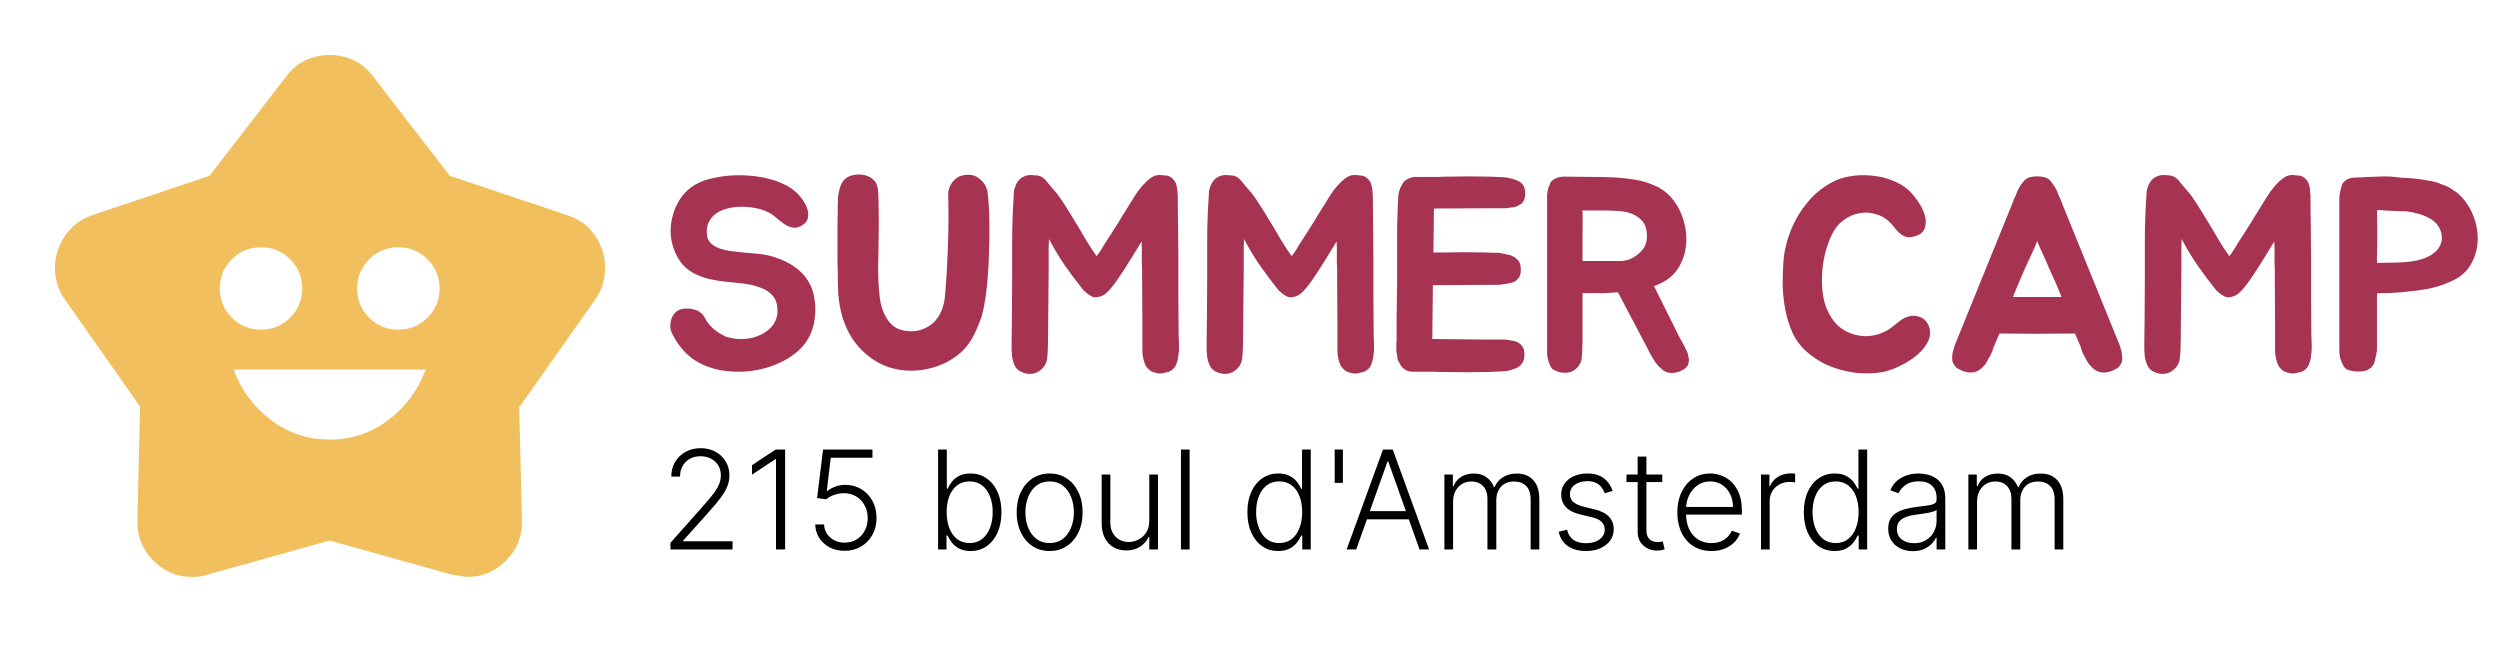 <svg width="182" height="48" viewBox="0 0 182 48" fill="none" xmlns="http://www.w3.org/2000/svg">
<path d="M24 32C25.6 32 27.025 31.525 28.275 30.575C29.525 29.625 30.433 28.4 31 26.9H17C17.567 28.4 18.475 29.625 19.725 30.575C20.975 31.525 22.4 32 24 32ZM19 24C19.833 24 20.542 23.708 21.125 23.125C21.708 22.542 22 21.833 22 21C22 20.167 21.708 19.458 21.125 18.875C20.542 18.292 19.833 18 19 18C18.167 18 17.458 18.292 16.875 18.875C16.292 19.458 16 20.167 16 21C16 21.833 16.292 22.542 16.875 23.125C17.458 23.708 18.167 24 19 24ZM29 24C29.833 24 30.542 23.708 31.125 23.125C31.708 22.542 32 21.833 32 21C32 20.167 31.708 19.458 31.125 18.875C30.542 18.292 29.833 18 29 18C28.167 18 27.458 18.292 26.875 18.875C26.292 19.458 26 20.167 26 21C26 21.833 26.292 22.542 26.875 23.125C27.458 23.708 28.167 24 29 24ZM15.25 12.8L20.85 5.55C21.25 5.017 21.725 4.625 22.275 4.375C22.825 4.125 23.4 4 24 4C24.6 4 25.175 4.125 25.725 4.375C26.275 4.625 26.75 5.017 27.15 5.55L32.75 12.8L41.25 15.65C42.117 15.917 42.8 16.408 43.3 17.125C43.8 17.842 44.05 18.633 44.05 19.5C44.05 19.9 43.992 20.3 43.875 20.7C43.758 21.1 43.567 21.483 43.3 21.85L37.8 29.65L38 37.85C38.033 39.017 37.65 40 36.85 40.8C36.05 41.6 35.117 42 34.05 42C33.983 42 33.617 41.95 32.95 41.85L24 39.35L15.05 41.85C14.883 41.917 14.7 41.958 14.5 41.975C14.3 41.992 14.117 42 13.95 42C12.883 42 11.95 41.6 11.15 40.8C10.35 40 9.967 39.017 10 37.85L10.2 29.6L4.75 21.85C4.483 21.483 4.292 21.1 4.175 20.7C4.058 20.3 4 19.9 4 19.5C4 18.667 4.242 17.892 4.725 17.175C5.208 16.458 5.883 15.95 6.75 15.65L15.25 12.8Z" fill="#F2BF5E"/>
<path d="M59.16 21.18C59.227 21.367 59.273 21.58 59.3 21.82C59.34 22.047 59.36 22.28 59.36 22.52C59.36 22.76 59.34 23 59.3 23.24C59.273 23.467 59.233 23.667 59.18 23.84C58.967 24.587 58.54 25.213 57.9 25.72C57.26 26.213 56.527 26.573 55.7 26.8C54.887 27.027 54.04 27.107 53.16 27.04C52.293 26.973 51.52 26.753 50.84 26.38C50.413 26.14 50.047 25.847 49.74 25.5C49.433 25.153 49.173 24.767 48.96 24.34C48.88 24.193 48.827 24.027 48.8 23.84C48.787 23.64 48.807 23.453 48.86 23.28C48.913 23.093 49 22.933 49.12 22.8C49.24 22.653 49.407 22.553 49.62 22.5C49.753 22.473 49.9 22.46 50.06 22.46C50.233 22.46 50.4 22.487 50.56 22.54C50.72 22.58 50.867 22.653 51 22.76C51.133 22.853 51.24 22.987 51.32 23.16C51.467 23.44 51.673 23.7 51.94 23.94C52.22 24.167 52.513 24.353 52.82 24.5C53.26 24.647 53.7 24.707 54.14 24.68C54.593 24.653 55 24.553 55.36 24.38C55.733 24.207 56.033 23.973 56.26 23.68C56.487 23.373 56.6 23.027 56.6 22.64C56.6 22.32 56.553 22.06 56.46 21.86C56.367 21.647 56.233 21.473 56.06 21.34C55.9 21.193 55.7 21.073 55.46 20.98C55.233 20.887 54.98 20.807 54.7 20.74C54.38 20.673 54.053 20.627 53.72 20.6C53.4 20.573 53.073 20.54 52.74 20.5C52.407 20.46 52.08 20.407 51.76 20.34C51.44 20.273 51.127 20.173 50.82 20.04C50.207 19.787 49.74 19.4 49.42 18.88C49.1 18.36 48.907 17.8 48.84 17.2C48.787 16.6 48.86 16.007 49.06 15.42C49.26 14.82 49.58 14.307 50.02 13.88C50.447 13.493 50.953 13.22 51.54 13.06C52.14 12.887 52.8 12.787 53.52 12.76C53.92 12.747 54.32 12.76 54.72 12.8C55.133 12.84 55.527 12.907 55.9 13C56.287 13.093 56.64 13.213 56.96 13.36C57.293 13.507 57.58 13.68 57.82 13.88C57.993 14.013 58.167 14.193 58.34 14.42C58.513 14.633 58.647 14.867 58.74 15.12C58.833 15.36 58.86 15.593 58.82 15.82C58.793 16.047 58.653 16.24 58.4 16.4C58.187 16.533 57.98 16.593 57.78 16.58C57.593 16.553 57.413 16.493 57.24 16.4C57.067 16.293 56.9 16.173 56.74 16.04C56.58 15.907 56.433 15.787 56.3 15.68C55.94 15.413 55.493 15.233 54.96 15.14C54.427 15.047 53.927 15.027 53.46 15.08C53.167 15.12 52.893 15.187 52.64 15.28C52.387 15.373 52.167 15.5 51.98 15.66C51.807 15.82 51.667 16.02 51.56 16.26C51.467 16.487 51.433 16.747 51.46 17.04C51.473 17.253 51.533 17.433 51.64 17.58C51.76 17.727 51.9 17.847 52.06 17.94C52.233 18.033 52.42 18.107 52.62 18.16C52.82 18.213 53.02 18.253 53.22 18.28C53.82 18.36 54.42 18.42 55.02 18.46C55.62 18.5 56.207 18.633 56.78 18.86C57.367 19.087 57.867 19.393 58.28 19.78C58.693 20.167 58.987 20.633 59.16 21.18ZM71.888 13.94C71.968 14.58 72.015 15.327 72.028 16.18C72.041 17.02 72.028 17.873 71.988 18.74C71.961 19.593 71.901 20.407 71.808 21.18C71.715 21.94 71.601 22.553 71.468 23.02C71.375 23.3 71.261 23.593 71.128 23.9C71.008 24.193 70.875 24.46 70.728 24.7C70.515 25.06 70.255 25.38 69.948 25.66C69.641 25.927 69.301 26.16 68.928 26.36C68.568 26.547 68.181 26.693 67.768 26.8C67.368 26.907 66.968 26.967 66.568 26.98C65.861 27.007 65.188 26.907 64.548 26.68C63.921 26.44 63.341 26.067 62.808 25.56C62.408 25.173 62.088 24.76 61.848 24.32C61.608 23.88 61.421 23.42 61.288 22.94C61.155 22.447 61.068 21.94 61.028 21.42C61.001 20.9 60.988 20.367 60.988 19.82C60.988 19.567 60.981 19.253 60.968 18.88C60.968 18.493 60.968 18.1 60.968 17.7C60.968 17.287 60.968 16.887 60.968 16.5C60.968 16.113 60.975 15.787 60.988 15.52C60.988 15.347 60.988 15.16 60.988 14.96C60.988 14.747 60.995 14.54 61.008 14.34C61.035 14.127 61.075 13.927 61.128 13.74C61.181 13.54 61.261 13.36 61.368 13.2C61.488 13.027 61.655 12.9 61.868 12.82C62.081 12.74 62.301 12.7 62.528 12.7C62.768 12.7 62.995 12.747 63.208 12.84C63.421 12.933 63.595 13.067 63.728 13.24C63.795 13.347 63.841 13.453 63.868 13.56C63.895 13.667 63.915 13.787 63.928 13.92C63.955 14.36 63.968 14.86 63.968 15.42C63.981 15.98 63.981 16.527 63.968 17.06C63.968 17.58 63.961 18.06 63.948 18.5C63.935 18.94 63.928 19.267 63.928 19.48C63.928 20.28 63.968 21.007 64.048 21.66C64.128 22.3 64.315 22.833 64.608 23.26C64.875 23.647 65.188 23.893 65.548 24C65.908 24.107 66.268 24.14 66.628 24.1C66.961 24.06 67.295 23.94 67.628 23.74C67.975 23.527 68.248 23.22 68.448 22.82C68.528 22.673 68.595 22.507 68.648 22.32C68.701 22.133 68.741 21.96 68.768 21.8C68.821 21.293 68.868 20.707 68.908 20.04C68.948 19.36 68.981 18.667 69.008 17.96C69.035 17.253 69.048 16.56 69.048 15.88C69.048 15.2 69.041 14.587 69.028 14.04C69.055 13.8 69.128 13.58 69.248 13.38C69.355 13.207 69.508 13.053 69.708 12.92C69.908 12.787 70.181 12.72 70.528 12.72C70.808 12.733 71.035 12.807 71.208 12.94C71.381 13.06 71.521 13.193 71.628 13.34C71.748 13.513 71.835 13.713 71.888 13.94ZM85.824 25.56C85.81 25.72 85.79 25.887 85.764 26.06C85.737 26.233 85.69 26.393 85.624 26.54C85.557 26.7 85.47 26.82 85.364 26.9C85.217 27.033 85.044 27.107 84.844 27.12C84.657 27.187 84.477 27.207 84.304 27.18C84.13 27.153 83.97 27.107 83.824 27.04C83.637 26.92 83.497 26.78 83.404 26.62C83.324 26.447 83.264 26.267 83.224 26.08C83.184 25.893 83.164 25.7 83.164 25.5C83.164 25.3 83.164 25.113 83.164 24.94V23.38L83.144 20.32C83.144 20.107 83.144 19.94 83.144 19.82C83.144 19.7 83.144 19.593 83.144 19.5C83.144 19.393 83.137 19.28 83.124 19.16C83.124 19.027 83.124 18.84 83.124 18.6C83.124 18.56 83.124 18.493 83.124 18.4C83.137 18.293 83.13 18.02 83.104 17.58C82.584 18.447 82.15 19.147 81.804 19.68C81.47 20.2 81.184 20.607 80.944 20.9C80.717 21.18 80.517 21.373 80.344 21.48C80.17 21.573 79.99 21.627 79.804 21.64C79.697 21.653 79.59 21.633 79.484 21.58C79.377 21.527 79.27 21.46 79.164 21.38C79.07 21.3 78.977 21.22 78.884 21.14C78.804 21.047 78.737 20.96 78.684 20.88C78.364 20.48 78.004 20 77.604 19.44C77.204 18.88 76.79 18.2 76.364 17.4C76.364 17.413 76.357 17.633 76.344 18.06C76.344 18.487 76.344 19.02 76.344 19.66C76.344 20.287 76.337 20.967 76.324 21.7C76.324 22.42 76.317 23.093 76.304 23.72C76.304 24.347 76.297 24.873 76.284 25.3C76.27 25.713 76.257 25.92 76.244 25.92C76.244 26.147 76.19 26.36 76.084 26.56C75.977 26.747 75.83 26.9 75.644 27.02C75.47 27.14 75.264 27.207 75.024 27.22C74.784 27.233 74.524 27.167 74.244 27.02C74.07 26.913 73.937 26.76 73.844 26.56C73.764 26.36 73.71 26.173 73.684 26C73.67 25.813 73.657 25.633 73.644 25.46C73.644 25.287 73.644 25.107 73.644 24.92L73.664 23.36L73.684 20.28V17.6C73.684 16.44 73.724 15.3 73.804 14.18C73.804 14.033 73.817 13.9 73.844 13.78C73.884 13.647 73.93 13.52 73.984 13.4C74.09 13.187 74.23 13.027 74.404 12.92C74.604 12.8 74.817 12.74 75.044 12.74C75.137 12.74 75.224 12.747 75.304 12.76C75.397 12.76 75.484 12.767 75.564 12.78C75.83 12.833 76.057 12.993 76.244 13.26C76.444 13.513 76.63 13.733 76.804 13.92C76.91 14.04 77.024 14.187 77.144 14.36C77.264 14.533 77.384 14.713 77.504 14.9C77.624 15.087 77.737 15.267 77.844 15.44C77.95 15.613 78.044 15.767 78.124 15.9C78.47 16.46 78.777 16.973 79.044 17.44C79.324 17.907 79.584 18.307 79.824 18.64C79.864 18.6 79.91 18.547 79.964 18.48C80.017 18.4 80.07 18.32 80.124 18.24C80.19 18.147 80.244 18.06 80.284 17.98C80.337 17.9 80.377 17.833 80.404 17.78C80.537 17.567 80.67 17.36 80.804 17.16C80.937 16.947 81.077 16.727 81.224 16.5C81.384 16.26 81.544 16 81.704 15.72C81.877 15.44 82.077 15.12 82.304 14.76C82.397 14.6 82.517 14.407 82.664 14.18C82.81 13.953 82.977 13.733 83.164 13.52C83.35 13.307 83.544 13.127 83.744 12.98C83.957 12.82 84.17 12.74 84.384 12.74C84.49 12.74 84.584 12.747 84.664 12.76C84.744 12.76 84.824 12.767 84.904 12.78C85.064 12.793 85.217 12.867 85.364 13C85.47 13.107 85.55 13.22 85.604 13.34C85.657 13.513 85.69 13.66 85.704 13.78C85.717 13.873 85.724 13.96 85.724 14.04C85.737 14.12 85.744 14.2 85.744 14.28C85.744 15.027 85.75 15.767 85.764 16.5C85.777 17.233 85.784 17.973 85.784 18.72C85.784 19.627 85.784 20.56 85.784 21.52C85.797 22.48 85.804 23.413 85.804 24.32C85.804 24.507 85.81 24.707 85.824 24.92C85.837 25.133 85.837 25.347 85.824 25.56ZM100.023 25.56C100.01 25.72 99.99 25.887 99.963 26.06C99.936 26.233 99.89 26.393 99.823 26.54C99.756 26.7 99.67 26.82 99.563 26.9C99.416 27.033 99.243 27.107 99.043 27.12C98.856 27.187 98.676 27.207 98.503 27.18C98.33 27.153 98.17 27.107 98.023 27.04C97.836 26.92 97.696 26.78 97.603 26.62C97.523 26.447 97.463 26.267 97.423 26.08C97.383 25.893 97.363 25.7 97.363 25.5C97.363 25.3 97.363 25.113 97.363 24.94V23.38L97.343 20.32C97.343 20.107 97.343 19.94 97.343 19.82C97.343 19.7 97.343 19.593 97.343 19.5C97.343 19.393 97.336 19.28 97.323 19.16C97.323 19.027 97.323 18.84 97.323 18.6C97.323 18.56 97.323 18.493 97.323 18.4C97.336 18.293 97.33 18.02 97.303 17.58C96.783 18.447 96.35 19.147 96.003 19.68C95.67 20.2 95.383 20.607 95.143 20.9C94.916 21.18 94.716 21.373 94.543 21.48C94.37 21.573 94.19 21.627 94.003 21.64C93.896 21.653 93.79 21.633 93.683 21.58C93.576 21.527 93.47 21.46 93.363 21.38C93.27 21.3 93.176 21.22 93.083 21.14C93.003 21.047 92.936 20.96 92.883 20.88C92.563 20.48 92.203 20 91.803 19.44C91.403 18.88 90.99 18.2 90.563 17.4C90.563 17.413 90.556 17.633 90.543 18.06C90.543 18.487 90.543 19.02 90.543 19.66C90.543 20.287 90.536 20.967 90.523 21.7C90.523 22.42 90.516 23.093 90.503 23.72C90.503 24.347 90.496 24.873 90.483 25.3C90.47 25.713 90.456 25.92 90.443 25.92C90.443 26.147 90.39 26.36 90.283 26.56C90.176 26.747 90.03 26.9 89.843 27.02C89.67 27.14 89.463 27.207 89.223 27.22C88.983 27.233 88.723 27.167 88.443 27.02C88.27 26.913 88.136 26.76 88.043 26.56C87.963 26.36 87.91 26.173 87.883 26C87.87 25.813 87.856 25.633 87.843 25.46C87.843 25.287 87.843 25.107 87.843 24.92L87.863 23.36L87.883 20.28V17.6C87.883 16.44 87.923 15.3 88.003 14.18C88.003 14.033 88.016 13.9 88.043 13.78C88.083 13.647 88.13 13.52 88.183 13.4C88.29 13.187 88.43 13.027 88.603 12.92C88.803 12.8 89.016 12.74 89.243 12.74C89.336 12.74 89.423 12.747 89.503 12.76C89.596 12.76 89.683 12.767 89.763 12.78C90.03 12.833 90.256 12.993 90.443 13.26C90.643 13.513 90.83 13.733 91.003 13.92C91.11 14.04 91.223 14.187 91.343 14.36C91.463 14.533 91.583 14.713 91.703 14.9C91.823 15.087 91.936 15.267 92.043 15.44C92.15 15.613 92.243 15.767 92.323 15.9C92.67 16.46 92.976 16.973 93.243 17.44C93.523 17.907 93.783 18.307 94.023 18.64C94.063 18.6 94.11 18.547 94.163 18.48C94.216 18.4 94.27 18.32 94.323 18.24C94.39 18.147 94.443 18.06 94.483 17.98C94.536 17.9 94.576 17.833 94.603 17.78C94.736 17.567 94.87 17.36 95.003 17.16C95.136 16.947 95.276 16.727 95.423 16.5C95.583 16.26 95.743 16 95.903 15.72C96.076 15.44 96.276 15.12 96.503 14.76C96.596 14.6 96.716 14.407 96.863 14.18C97.01 13.953 97.176 13.733 97.363 13.52C97.55 13.307 97.743 13.127 97.943 12.98C98.156 12.82 98.37 12.74 98.583 12.74C98.69 12.74 98.783 12.747 98.863 12.76C98.943 12.76 99.023 12.767 99.103 12.78C99.263 12.793 99.416 12.867 99.563 13C99.67 13.107 99.75 13.22 99.803 13.34C99.856 13.513 99.89 13.66 99.903 13.78C99.916 13.873 99.923 13.96 99.923 14.04C99.936 14.12 99.943 14.2 99.943 14.28C99.943 15.027 99.95 15.767 99.963 16.5C99.976 17.233 99.983 17.973 99.983 18.72C99.983 19.627 99.983 20.56 99.983 21.52C99.996 22.48 100.003 23.413 100.003 24.32C100.003 24.507 100.01 24.707 100.023 24.92C100.036 25.133 100.036 25.347 100.023 25.56ZM104.392 15.24L104.352 18.38H105.152C105.698 18.367 106.185 18.36 106.612 18.36C107.038 18.36 107.512 18.367 108.032 18.38H108.132C108.292 18.38 108.445 18.387 108.592 18.4C108.752 18.4 108.905 18.4 109.052 18.4C109.212 18.413 109.365 18.44 109.512 18.48C109.658 18.507 109.805 18.54 109.952 18.58C110.178 18.66 110.365 18.78 110.512 18.94C110.645 19.113 110.712 19.307 110.712 19.52C110.712 19.587 110.712 19.667 110.712 19.76C110.712 19.84 110.698 19.913 110.672 19.98C110.645 20.127 110.558 20.26 110.412 20.38C110.345 20.473 110.218 20.54 110.032 20.58C109.858 20.633 109.685 20.667 109.512 20.68C109.325 20.72 109.138 20.74 108.952 20.74H108.012L104.312 20.76L104.272 24.68L108.252 24.72H109.192C109.298 24.72 109.398 24.72 109.492 24.72C109.585 24.72 109.672 24.727 109.752 24.74C109.858 24.767 109.952 24.787 110.032 24.8C110.125 24.8 110.212 24.813 110.292 24.84C110.452 24.893 110.585 24.967 110.692 25.06C110.825 25.193 110.912 25.333 110.952 25.48C110.965 25.547 110.972 25.62 110.972 25.7C110.985 25.767 110.985 25.84 110.972 25.92C110.972 26.133 110.905 26.327 110.772 26.5C110.612 26.687 110.425 26.807 110.212 26.86C109.932 26.98 109.625 27.04 109.292 27.04C109.145 27.053 108.992 27.06 108.832 27.06C108.672 27.06 108.518 27.067 108.372 27.08H108.252C107.212 27.107 106.132 27.107 105.012 27.08C104.745 27.08 104.532 27.073 104.372 27.06C104.212 27.06 104.065 27.06 103.932 27.06C103.812 27.06 103.685 27.06 103.552 27.06C103.418 27.06 103.245 27.06 103.032 27.06C102.725 27.087 102.472 27.033 102.272 26.9C102.125 26.807 102.012 26.68 101.932 26.52C101.892 26.48 101.872 26.44 101.872 26.4C101.858 26.373 101.845 26.353 101.832 26.34C101.818 26.327 101.805 26.307 101.792 26.28C101.765 26.213 101.745 26.147 101.732 26.08C101.718 26 101.712 25.927 101.712 25.86C101.698 25.793 101.685 25.727 101.672 25.66C101.672 25.593 101.665 25.527 101.652 25.46V25.14C101.652 25.087 101.652 25.033 101.652 24.98C101.665 24.927 101.672 24.873 101.672 24.82V23.26L101.712 20.38V17.72C101.712 17.24 101.712 16.813 101.712 16.44C101.725 16.067 101.738 15.66 101.752 15.22V15.12C101.765 14.973 101.772 14.84 101.772 14.72C101.785 14.587 101.792 14.453 101.792 14.32C101.805 14.053 101.878 13.793 102.012 13.54C102.065 13.433 102.118 13.34 102.172 13.26C102.238 13.18 102.325 13.113 102.432 13.06C102.632 12.94 102.838 12.88 103.052 12.88C103.158 12.88 103.238 12.887 103.292 12.9V12.88C103.532 12.88 103.725 12.88 103.872 12.88C104.018 12.88 104.158 12.88 104.292 12.88C104.438 12.88 104.592 12.88 104.752 12.88C104.912 12.867 105.132 12.86 105.412 12.86C105.945 12.847 106.452 12.84 106.932 12.84C107.412 12.84 107.905 12.847 108.412 12.86H108.492C108.638 12.873 108.792 12.88 108.952 12.88C109.112 12.88 109.265 12.887 109.412 12.9C109.558 12.9 109.705 12.92 109.852 12.96C109.998 12.987 110.145 13.027 110.292 13.08C110.518 13.147 110.705 13.26 110.852 13.42C110.972 13.607 111.032 13.793 111.032 13.98C111.032 14.06 111.032 14.14 111.032 14.22C111.032 14.287 111.018 14.353 110.992 14.42C110.978 14.553 110.898 14.693 110.752 14.84C110.698 14.867 110.638 14.9 110.572 14.94C110.518 14.98 110.452 15.013 110.372 15.04C110.292 15.067 110.205 15.087 110.112 15.1C110.032 15.1 109.952 15.107 109.872 15.12C109.765 15.147 109.665 15.16 109.572 15.16C109.492 15.16 109.398 15.16 109.292 15.16H108.392L104.392 15.18V15.24ZM122.948 26.12C122.961 26.253 122.948 26.38 122.908 26.5C122.881 26.58 122.841 26.647 122.788 26.7C122.748 26.753 122.695 26.807 122.628 26.86C122.508 26.94 122.361 27.013 122.188 27.08C122.081 27.107 121.975 27.127 121.868 27.14C121.775 27.167 121.675 27.167 121.568 27.14C121.355 27.127 121.168 27.047 121.008 26.9C120.781 26.713 120.595 26.507 120.448 26.28C120.381 26.173 120.308 26.053 120.228 25.92C120.148 25.787 120.075 25.647 120.008 25.5L117.788 21.28C117.681 21.28 117.575 21.287 117.468 21.3C117.361 21.3 117.255 21.307 117.148 21.32C116.868 21.347 116.601 21.353 116.348 21.34C116.108 21.327 115.855 21.327 115.588 21.34H115.208V24.96C115.208 25.067 115.201 25.167 115.188 25.26C115.188 25.353 115.188 25.453 115.188 25.56C115.188 25.627 115.181 25.713 115.168 25.82C115.168 25.927 115.161 26.027 115.148 26.12C115.121 26.267 115.061 26.42 114.968 26.58C114.875 26.727 114.748 26.853 114.588 26.96C114.308 27.133 113.968 27.18 113.568 27.1C113.395 27.06 113.228 26.993 113.068 26.9C113.015 26.86 112.968 26.813 112.928 26.76C112.888 26.693 112.855 26.627 112.828 26.56C112.801 26.493 112.775 26.427 112.748 26.36C112.735 26.28 112.715 26.207 112.688 26.14C112.648 26.007 112.628 25.88 112.628 25.76V14.4C112.628 14.32 112.628 14.24 112.628 14.16C112.641 14.067 112.655 13.987 112.668 13.92C112.681 13.773 112.728 13.627 112.808 13.48C112.848 13.32 112.915 13.207 113.008 13.14C113.088 13.06 113.208 12.993 113.368 12.94C113.541 12.873 113.788 12.847 114.108 12.86C114.708 12.873 115.301 12.88 115.888 12.88C116.475 12.88 117.061 12.893 117.648 12.92C118.035 12.947 118.441 12.993 118.868 13.06C119.308 13.113 119.715 13.213 120.088 13.36C120.328 13.453 120.548 13.547 120.748 13.64C121.001 13.787 121.201 13.927 121.348 14.06C121.815 14.487 122.168 15 122.408 15.6C122.648 16.2 122.768 16.807 122.768 17.42C122.768 18.14 122.595 18.8 122.248 19.4C121.915 20 121.375 20.447 120.628 20.74C120.601 20.767 120.561 20.787 120.508 20.8C120.468 20.8 120.435 20.807 120.408 20.82L122.248 24.52L122.428 24.84C122.455 24.893 122.488 24.953 122.528 25.02C122.568 25.087 122.601 25.153 122.628 25.22C122.668 25.287 122.701 25.36 122.728 25.44C122.768 25.52 122.808 25.593 122.848 25.66C122.888 25.847 122.921 26 122.948 26.12ZM117.948 19C118.188 19 118.415 18.96 118.628 18.88C118.855 18.787 119.055 18.667 119.228 18.52C119.415 18.373 119.568 18.207 119.688 18.02C119.808 17.82 119.875 17.607 119.888 17.38C119.941 16.713 119.768 16.22 119.368 15.9C118.968 15.567 118.441 15.387 117.788 15.36C117.401 15.333 116.975 15.32 116.508 15.32C116.055 15.32 115.621 15.32 115.208 15.32C115.221 15.867 115.221 16.427 115.208 17C115.208 17.56 115.208 18.227 115.208 19H117.948ZM140.377 23.64C140.55 24.027 140.557 24.407 140.397 24.78C140.237 25.14 139.984 25.473 139.637 25.78C139.29 26.087 138.89 26.353 138.437 26.58C137.997 26.807 137.577 26.967 137.177 27.06C136.737 27.153 136.27 27.193 135.777 27.18C135.297 27.18 134.81 27.12 134.317 27C133.837 26.893 133.364 26.733 132.897 26.52C132.444 26.293 132.024 26.02 131.637 25.7C131.17 25.313 130.804 24.853 130.537 24.32C130.284 23.773 130.097 23.193 129.977 22.58C129.857 21.967 129.79 21.353 129.777 20.74C129.777 20.113 129.797 19.527 129.837 18.98C129.877 18.487 129.977 17.973 130.137 17.44C130.297 16.907 130.517 16.387 130.797 15.88C131.09 15.36 131.437 14.88 131.837 14.44C132.25 14 132.73 13.627 133.277 13.32C133.69 13.08 134.15 12.92 134.657 12.84C135.177 12.747 135.697 12.727 136.217 12.78C136.75 12.82 137.25 12.933 137.717 13.12C138.197 13.293 138.604 13.533 138.937 13.84C139.15 14.027 139.37 14.287 139.597 14.62C139.837 14.953 140.01 15.293 140.117 15.64C140.224 15.987 140.224 16.313 140.117 16.62C140.024 16.913 139.757 17.113 139.317 17.22C139.13 17.273 138.964 17.287 138.817 17.26C138.67 17.22 138.537 17.16 138.417 17.08C138.297 16.987 138.184 16.88 138.077 16.76C137.97 16.64 137.87 16.52 137.777 16.4C137.457 16.013 137.084 15.753 136.657 15.62C136.23 15.473 135.804 15.44 135.377 15.52C134.964 15.587 134.57 15.76 134.197 16.04C133.837 16.307 133.557 16.653 133.357 17.08C133.144 17.533 132.97 18.033 132.837 18.58C132.717 19.113 132.65 19.66 132.637 20.22C132.624 20.767 132.67 21.3 132.777 21.82C132.897 22.34 133.097 22.8 133.377 23.2C133.59 23.52 133.85 23.78 134.157 23.98C134.477 24.18 134.817 24.32 135.177 24.4C135.537 24.48 135.897 24.493 136.257 24.44C136.63 24.387 136.99 24.267 137.337 24.08C137.444 24.027 137.557 23.953 137.677 23.86C137.81 23.753 137.944 23.647 138.077 23.54C138.21 23.433 138.344 23.333 138.477 23.24C138.624 23.147 138.777 23.08 138.937 23.04C139.177 22.96 139.437 22.967 139.717 23.06C140.01 23.153 140.23 23.347 140.377 23.64ZM154.46 25.64C154.474 25.72 154.48 25.8 154.48 25.88C154.494 25.947 154.5 26.027 154.5 26.12C154.5 26.28 154.454 26.427 154.36 26.56C154.32 26.627 154.267 26.693 154.2 26.76C154.134 26.813 154.054 26.86 153.96 26.9C153.627 27.087 153.274 27.153 152.9 27.1C152.714 27.047 152.547 26.96 152.4 26.84C152.374 26.813 152.354 26.8 152.34 26.8C152.327 26.787 152.314 26.767 152.3 26.74C152.287 26.727 152.274 26.713 152.26 26.7C152.247 26.673 152.227 26.653 152.2 26.64C152.134 26.573 152.08 26.513 152.04 26.46C152 26.393 151.96 26.327 151.92 26.26C151.894 26.193 151.86 26.133 151.82 26.08C151.794 26.013 151.76 25.947 151.72 25.88C151.694 25.827 151.667 25.78 151.64 25.74C151.614 25.687 151.594 25.633 151.58 25.58C151.527 25.46 151.494 25.353 151.48 25.26L151.06 24.28C150.14 24.28 149.22 24.287 148.3 24.3C147.394 24.3 146.48 24.293 145.56 24.28L145.14 25.26C145.114 25.313 145.094 25.367 145.08 25.42C145.08 25.473 145.067 25.527 145.04 25.58C145.014 25.633 144.987 25.687 144.96 25.74C144.947 25.78 144.927 25.827 144.9 25.88C144.86 25.947 144.82 26.013 144.78 26.08C144.754 26.133 144.72 26.193 144.68 26.26C144.654 26.327 144.62 26.393 144.58 26.46C144.54 26.513 144.487 26.573 144.42 26.64C144.394 26.653 144.374 26.673 144.36 26.7C144.347 26.713 144.334 26.727 144.32 26.74C144.307 26.767 144.294 26.787 144.28 26.8C144.267 26.8 144.247 26.813 144.22 26.84C144.074 26.96 143.907 27.047 143.72 27.1C143.347 27.153 142.994 27.087 142.66 26.9C142.567 26.86 142.487 26.813 142.42 26.76C142.354 26.693 142.3 26.627 142.26 26.56C142.167 26.427 142.12 26.28 142.12 26.12C142.12 26.027 142.12 25.947 142.12 25.88C142.134 25.8 142.147 25.72 142.16 25.64C142.187 25.52 142.22 25.4 142.26 25.28C142.3 25.16 142.32 25.1 142.32 25.1L146.48 14.86L146.6 14.54C146.627 14.46 146.66 14.387 146.7 14.32C146.74 14.253 146.774 14.173 146.8 14.08C146.867 13.907 146.94 13.753 147.02 13.62C147.06 13.54 147.107 13.467 147.16 13.4C147.214 13.333 147.267 13.267 147.32 13.2C147.4 13.093 147.514 13.007 147.66 12.94C147.847 12.873 148.06 12.84 148.3 12.84C148.554 12.84 148.774 12.873 148.96 12.94C149.107 13.007 149.22 13.093 149.3 13.2C149.394 13.32 149.494 13.46 149.6 13.62C149.68 13.753 149.754 13.907 149.82 14.08C149.847 14.173 149.88 14.253 149.92 14.32C149.96 14.387 149.994 14.46 150.02 14.54L150.14 14.86L154.3 25.1C154.3 25.1 154.32 25.16 154.36 25.28C154.4 25.4 154.434 25.52 154.46 25.64ZM149.72 20.74C149.547 20.353 149.367 19.953 149.18 19.54C149.007 19.127 148.82 18.707 148.62 18.28C148.567 18.16 148.514 18.04 148.46 17.92C148.407 17.787 148.354 17.66 148.3 17.54C148.26 17.66 148.214 17.787 148.16 17.92C148.107 18.04 148.054 18.16 148 18.28C147.8 18.707 147.607 19.127 147.42 19.54C147.247 19.953 147.074 20.353 146.9 20.74L146.54 21.62H150.08L149.72 20.74ZM168.285 25.56C168.271 25.72 168.251 25.887 168.225 26.06C168.198 26.233 168.151 26.393 168.085 26.54C168.018 26.7 167.931 26.82 167.825 26.9C167.678 27.033 167.505 27.107 167.305 27.12C167.118 27.187 166.938 27.207 166.765 27.18C166.591 27.153 166.431 27.107 166.285 27.04C166.098 26.92 165.958 26.78 165.865 26.62C165.785 26.447 165.725 26.267 165.685 26.08C165.645 25.893 165.625 25.7 165.625 25.5C165.625 25.3 165.625 25.113 165.625 24.94V23.38L165.605 20.32C165.605 20.107 165.605 19.94 165.605 19.82C165.605 19.7 165.605 19.593 165.605 19.5C165.605 19.393 165.598 19.28 165.585 19.16C165.585 19.027 165.585 18.84 165.585 18.6C165.585 18.56 165.585 18.493 165.585 18.4C165.598 18.293 165.591 18.02 165.565 17.58C165.045 18.447 164.611 19.147 164.265 19.68C163.931 20.2 163.645 20.607 163.405 20.9C163.178 21.18 162.978 21.373 162.805 21.48C162.631 21.573 162.451 21.627 162.265 21.64C162.158 21.653 162.051 21.633 161.945 21.58C161.838 21.527 161.731 21.46 161.625 21.38C161.531 21.3 161.438 21.22 161.345 21.14C161.265 21.047 161.198 20.96 161.145 20.88C160.825 20.48 160.465 20 160.065 19.44C159.665 18.88 159.251 18.2 158.825 17.4C158.825 17.413 158.818 17.633 158.805 18.06C158.805 18.487 158.805 19.02 158.805 19.66C158.805 20.287 158.798 20.967 158.785 21.7C158.785 22.42 158.778 23.093 158.765 23.72C158.765 24.347 158.758 24.873 158.745 25.3C158.731 25.713 158.718 25.92 158.705 25.92C158.705 26.147 158.651 26.36 158.545 26.56C158.438 26.747 158.291 26.9 158.105 27.02C157.931 27.14 157.725 27.207 157.485 27.22C157.245 27.233 156.985 27.167 156.705 27.02C156.531 26.913 156.398 26.76 156.305 26.56C156.225 26.36 156.171 26.173 156.145 26C156.131 25.813 156.118 25.633 156.105 25.46C156.105 25.287 156.105 25.107 156.105 24.92L156.125 23.36L156.145 20.28V17.6C156.145 16.44 156.185 15.3 156.265 14.18C156.265 14.033 156.278 13.9 156.305 13.78C156.345 13.647 156.391 13.52 156.445 13.4C156.551 13.187 156.691 13.027 156.865 12.92C157.065 12.8 157.278 12.74 157.505 12.74C157.598 12.74 157.685 12.747 157.765 12.76C157.858 12.76 157.945 12.767 158.025 12.78C158.291 12.833 158.518 12.993 158.705 13.26C158.905 13.513 159.091 13.733 159.265 13.92C159.371 14.04 159.485 14.187 159.605 14.36C159.725 14.533 159.845 14.713 159.965 14.9C160.085 15.087 160.198 15.267 160.305 15.44C160.411 15.613 160.505 15.767 160.585 15.9C160.931 16.46 161.238 16.973 161.505 17.44C161.785 17.907 162.045 18.307 162.285 18.64C162.325 18.6 162.371 18.547 162.425 18.48C162.478 18.4 162.531 18.32 162.585 18.24C162.651 18.147 162.705 18.06 162.745 17.98C162.798 17.9 162.838 17.833 162.865 17.78C162.998 17.567 163.131 17.36 163.265 17.16C163.398 16.947 163.538 16.727 163.685 16.5C163.845 16.26 164.005 16 164.165 15.72C164.338 15.44 164.538 15.12 164.765 14.76C164.858 14.6 164.978 14.407 165.125 14.18C165.271 13.953 165.438 13.733 165.625 13.52C165.811 13.307 166.005 13.127 166.205 12.98C166.418 12.82 166.631 12.74 166.845 12.74C166.951 12.74 167.045 12.747 167.125 12.76C167.205 12.76 167.285 12.767 167.365 12.78C167.525 12.793 167.678 12.867 167.825 13C167.931 13.107 168.011 13.22 168.065 13.34C168.118 13.513 168.151 13.66 168.165 13.78C168.178 13.873 168.185 13.96 168.185 14.04C168.198 14.12 168.205 14.2 168.205 14.28C168.205 15.027 168.211 15.767 168.225 16.5C168.238 17.233 168.245 17.973 168.245 18.72C168.245 19.627 168.245 20.56 168.245 21.52C168.258 22.48 168.265 23.413 168.265 24.32C168.265 24.507 168.271 24.707 168.285 24.92C168.298 25.133 168.298 25.347 168.285 25.56ZM178.964 14.1C179.471 14.567 179.844 15.127 180.084 15.78C180.324 16.42 180.417 17.06 180.364 17.7C180.311 18.313 180.117 18.88 179.784 19.4C179.451 19.907 178.944 20.293 178.264 20.56C177.731 20.787 177.204 20.947 176.684 21.04C176.164 21.133 175.591 21.207 174.964 21.26C174.684 21.287 174.444 21.307 174.244 21.32C174.057 21.32 173.837 21.327 173.584 21.34C173.531 21.34 173.437 21.34 173.304 21.34C173.184 21.34 173.097 21.347 173.044 21.36V25.5C173.004 25.753 172.951 26.013 172.884 26.28C172.831 26.547 172.677 26.753 172.424 26.9C172.277 26.98 172.097 27.027 171.884 27.04C171.671 27.053 171.477 27.047 171.304 27.02C171.117 26.993 170.957 26.947 170.824 26.88C170.704 26.8 170.604 26.667 170.524 26.48C170.471 26.36 170.417 26.227 170.364 26.08C170.324 25.92 170.304 25.727 170.304 25.5V14.44C170.304 14.347 170.311 14.26 170.324 14.18C170.337 14.1 170.351 14.02 170.364 13.94C170.391 13.873 170.411 13.8 170.424 13.72C170.437 13.64 170.457 13.567 170.484 13.5C170.511 13.433 170.537 13.373 170.564 13.32C170.604 13.267 170.651 13.22 170.704 13.18C170.771 13.113 170.871 13.053 171.004 13C171.151 12.947 171.364 12.92 171.644 12.92H171.684C172.097 12.893 172.557 12.873 173.064 12.86C173.571 12.833 173.991 12.84 174.324 12.88C174.511 12.907 174.684 12.927 174.844 12.94C175.004 12.94 175.157 12.947 175.304 12.96C175.464 12.973 175.624 12.987 175.784 13C175.944 13.013 176.104 13.033 176.264 13.06C176.397 13.087 176.517 13.107 176.624 13.12C176.744 13.133 176.864 13.153 176.984 13.18C177.091 13.207 177.204 13.233 177.324 13.26C177.457 13.287 177.577 13.333 177.684 13.4C177.964 13.48 178.197 13.58 178.384 13.7C178.571 13.82 178.764 13.953 178.964 14.1ZM177.764 17.4C177.777 17.08 177.711 16.8 177.564 16.56C177.431 16.32 177.237 16.12 176.984 15.96C176.731 15.8 176.444 15.673 176.124 15.58C175.804 15.487 175.484 15.42 175.164 15.38C175.084 15.38 174.971 15.38 174.824 15.38C174.691 15.367 174.544 15.36 174.384 15.36C174.224 15.347 174.071 15.34 173.924 15.34C173.791 15.327 173.684 15.32 173.604 15.32C173.537 15.307 173.457 15.3 173.364 15.3C173.271 15.3 173.164 15.3 173.044 15.3C173.057 15.713 173.064 16.113 173.064 16.5C173.064 16.873 173.064 17.28 173.064 17.72C173.051 17.96 173.044 18.2 173.044 18.44C173.044 18.68 173.044 18.913 173.044 19.14L174.284 19.12C174.604 19.12 174.957 19.1 175.344 19.06C175.731 19.02 176.097 18.94 176.444 18.82C176.791 18.7 177.084 18.527 177.324 18.3C177.577 18.073 177.724 17.773 177.764 17.4Z" fill="#A63352"/>
<path d="M48.81 40V39.514L51.185 36.843C51.495 36.493 51.745 36.193 51.935 35.945C52.124 35.696 52.261 35.466 52.347 35.256C52.434 35.045 52.478 34.826 52.478 34.599C52.478 34.322 52.413 34.08 52.283 33.874C52.155 33.666 51.978 33.504 51.754 33.388C51.529 33.272 51.275 33.214 50.994 33.214C50.695 33.214 50.434 33.278 50.209 33.406C49.986 33.533 49.813 33.709 49.69 33.931C49.567 34.154 49.506 34.409 49.506 34.698H48.87C48.87 34.296 48.962 33.939 49.147 33.629C49.334 33.317 49.589 33.072 49.91 32.894C50.235 32.717 50.602 32.628 51.011 32.628C51.416 32.628 51.776 32.715 52.091 32.891C52.406 33.063 52.653 33.299 52.833 33.597C53.013 33.896 53.103 34.229 53.103 34.599C53.103 34.866 53.056 35.126 52.961 35.376C52.869 35.627 52.709 35.907 52.481 36.215C52.254 36.522 51.939 36.899 51.537 37.344L49.733 39.357V39.403H53.33V40H48.81ZM57.157 32.727V40H56.493V33.423H56.451L54.746 34.556V33.867L56.465 32.727H57.157ZM61.493 40.099C61.089 40.099 60.726 40.018 60.407 39.854C60.09 39.689 59.836 39.461 59.647 39.173C59.46 38.884 59.36 38.553 59.349 38.182H59.991C60.013 38.568 60.164 38.885 60.446 39.133C60.728 39.38 61.077 39.503 61.493 39.503C61.818 39.503 62.107 39.426 62.36 39.272C62.613 39.116 62.811 38.903 62.953 38.633C63.097 38.361 63.17 38.054 63.17 37.713C63.167 37.358 63.09 37.045 62.939 36.776C62.787 36.503 62.581 36.29 62.321 36.136C62.063 35.983 61.773 35.906 61.451 35.906C61.207 35.903 60.968 35.943 60.733 36.026C60.499 36.109 60.304 36.216 60.148 36.346L59.483 36.261L59.92 32.727H63.514V33.324H60.478L60.187 35.756H60.222C60.383 35.621 60.578 35.511 60.808 35.426C61.04 35.341 61.285 35.298 61.543 35.298C61.972 35.298 62.356 35.401 62.697 35.607C63.041 35.813 63.312 36.097 63.511 36.459C63.712 36.819 63.812 37.234 63.812 37.702C63.812 38.162 63.712 38.572 63.511 38.935C63.312 39.294 63.037 39.579 62.687 39.787C62.339 39.995 61.941 40.099 61.493 40.099ZM68.292 40V32.727H68.928V35.586H68.985C69.056 35.423 69.157 35.255 69.29 35.082C69.425 34.909 69.601 34.764 69.819 34.648C70.039 34.53 70.316 34.471 70.65 34.471C71.097 34.471 71.49 34.589 71.829 34.826C72.168 35.06 72.431 35.389 72.621 35.813C72.81 36.235 72.905 36.726 72.905 37.287C72.905 37.85 72.81 38.344 72.621 38.768C72.434 39.191 72.171 39.522 71.833 39.758C71.496 39.995 71.106 40.114 70.661 40.114C70.329 40.114 70.052 40.054 69.83 39.936C69.61 39.818 69.432 39.672 69.297 39.499C69.162 39.324 69.058 39.154 68.985 38.988H68.906V40H68.292ZM68.917 37.276C68.917 37.717 68.982 38.107 69.112 38.448C69.245 38.787 69.434 39.053 69.681 39.247C69.929 39.439 70.23 39.535 70.583 39.535C70.945 39.535 71.251 39.435 71.502 39.236C71.753 39.035 71.944 38.764 72.074 38.423C72.204 38.082 72.269 37.7 72.269 37.276C72.269 36.857 72.204 36.48 72.074 36.144C71.946 35.807 71.757 35.541 71.506 35.344C71.255 35.146 70.947 35.046 70.583 35.046C70.228 35.046 69.926 35.142 69.677 35.334C69.431 35.523 69.243 35.786 69.112 36.122C68.982 36.456 68.917 36.841 68.917 37.276ZM76.413 40.114C75.942 40.114 75.526 39.994 75.163 39.755C74.804 39.516 74.522 39.186 74.318 38.764C74.115 38.34 74.013 37.852 74.013 37.298C74.013 36.739 74.115 36.248 74.318 35.824C74.522 35.398 74.804 35.066 75.163 34.83C75.526 34.59 75.942 34.471 76.413 34.471C76.885 34.471 77.3 34.59 77.66 34.83C78.02 35.069 78.302 35.4 78.505 35.824C78.711 36.248 78.814 36.739 78.814 37.298C78.814 37.852 78.712 38.34 78.509 38.764C78.305 39.186 78.022 39.516 77.66 39.755C77.3 39.994 76.885 40.114 76.413 40.114ZM76.413 39.535C76.792 39.535 77.113 39.433 77.376 39.229C77.639 39.026 77.838 38.755 77.972 38.416C78.11 38.078 78.178 37.705 78.178 37.298C78.178 36.89 78.11 36.516 77.972 36.175C77.838 35.834 77.639 35.561 77.376 35.355C77.113 35.149 76.792 35.046 76.413 35.046C76.037 35.046 75.716 35.149 75.451 35.355C75.188 35.561 74.988 35.834 74.851 36.175C74.716 36.516 74.649 36.89 74.649 37.298C74.649 37.705 74.716 38.078 74.851 38.416C74.988 38.755 75.188 39.026 75.451 39.229C75.714 39.433 76.035 39.535 76.413 39.535ZM83.668 37.916V34.545H84.3V40H83.668V39.094H83.618C83.49 39.374 83.288 39.607 83.011 39.794C82.734 39.979 82.395 40.071 81.995 40.071C81.647 40.071 81.338 39.995 81.068 39.844C80.798 39.69 80.586 39.465 80.433 39.169C80.279 38.873 80.202 38.51 80.202 38.079V34.545H80.834V38.04C80.834 38.466 80.959 38.809 81.21 39.07C81.461 39.328 81.783 39.457 82.176 39.457C82.422 39.457 82.659 39.398 82.886 39.279C83.114 39.161 83.301 38.988 83.447 38.761C83.594 38.531 83.668 38.249 83.668 37.916ZM86.605 32.727V40H85.973V32.727H86.605ZM93.054 40.114C92.607 40.114 92.215 39.995 91.879 39.758C91.543 39.522 91.28 39.191 91.09 38.768C90.903 38.344 90.81 37.85 90.81 37.287C90.81 36.726 90.903 36.235 91.09 35.813C91.28 35.389 91.544 35.06 91.882 34.826C92.221 34.589 92.615 34.471 93.065 34.471C93.396 34.471 93.672 34.53 93.892 34.648C94.112 34.764 94.289 34.909 94.421 35.082C94.554 35.255 94.657 35.423 94.73 35.586H94.787V32.727H95.423V40H94.805V38.988H94.73C94.657 39.154 94.553 39.324 94.418 39.499C94.283 39.672 94.104 39.818 93.882 39.936C93.661 40.054 93.386 40.114 93.054 40.114ZM93.129 39.535C93.481 39.535 93.782 39.439 94.031 39.247C94.279 39.053 94.469 38.787 94.599 38.448C94.731 38.107 94.798 37.717 94.798 37.276C94.798 36.841 94.733 36.456 94.603 36.122C94.472 35.786 94.283 35.523 94.034 35.334C93.786 35.142 93.484 35.046 93.129 35.046C92.764 35.046 92.456 35.146 92.205 35.344C91.957 35.541 91.767 35.807 91.637 36.144C91.509 36.48 91.445 36.857 91.445 37.276C91.445 37.7 91.511 38.082 91.641 38.423C91.771 38.764 91.96 39.035 92.209 39.236C92.46 39.435 92.766 39.535 93.129 39.535ZM97.763 32.727V35.153H97.166V32.727H97.763ZM98.732 40H98.036L100.682 32.727H101.392L104.038 40H103.342L101.062 33.59H101.012L98.732 40ZM99.233 37.212H102.841V37.809H99.233V37.212ZM105.153 40V34.545H105.767V35.383H105.824C105.933 35.102 106.114 34.88 106.367 34.719C106.623 34.556 106.93 34.474 107.287 34.474C107.664 34.474 107.972 34.563 108.214 34.741C108.458 34.916 108.64 35.157 108.761 35.465H108.807C108.93 35.162 109.13 34.922 109.407 34.744C109.686 34.564 110.025 34.474 110.423 34.474C110.929 34.474 111.329 34.634 111.623 34.954C111.917 35.271 112.063 35.735 112.063 36.346V40H111.431V36.346C111.431 35.915 111.321 35.592 111.101 35.376C110.881 35.161 110.591 35.053 110.231 35.053C109.814 35.053 109.494 35.181 109.269 35.437C109.044 35.693 108.931 36.017 108.931 36.41V40H108.285V36.289C108.285 35.92 108.182 35.621 107.976 35.394C107.77 35.167 107.48 35.053 107.106 35.053C106.855 35.053 106.629 35.115 106.428 35.238C106.229 35.361 106.071 35.533 105.955 35.753C105.842 35.971 105.785 36.222 105.785 36.506V40H105.153ZM117.402 35.742L116.823 35.906C116.766 35.742 116.685 35.594 116.581 35.462C116.477 35.329 116.341 35.224 116.173 35.146C116.007 35.068 115.801 35.028 115.555 35.028C115.186 35.028 114.883 35.116 114.646 35.291C114.409 35.466 114.291 35.693 114.291 35.969C114.291 36.204 114.371 36.394 114.532 36.541C114.696 36.686 114.947 36.8 115.285 36.886L116.109 37.088C116.566 37.199 116.908 37.376 117.135 37.617C117.365 37.859 117.48 38.162 117.48 38.526C117.48 38.834 117.395 39.108 117.224 39.347C117.054 39.586 116.816 39.774 116.51 39.911C116.207 40.046 115.856 40.114 115.456 40.114C114.923 40.114 114.484 39.994 114.138 39.755C113.792 39.514 113.571 39.166 113.474 38.711L114.081 38.562C114.159 38.886 114.312 39.131 114.539 39.297C114.769 39.463 115.071 39.545 115.445 39.545C115.864 39.545 116.199 39.452 116.45 39.265C116.701 39.075 116.826 38.839 116.826 38.555C116.826 38.334 116.753 38.15 116.606 38.001C116.459 37.849 116.237 37.738 115.939 37.667L115.047 37.454C114.574 37.34 114.223 37.16 113.996 36.914C113.769 36.668 113.655 36.362 113.655 35.998C113.655 35.697 113.737 35.433 113.9 35.206C114.064 34.976 114.288 34.796 114.575 34.666C114.861 34.536 115.188 34.471 115.555 34.471C116.055 34.471 116.453 34.584 116.752 34.812C117.052 35.037 117.269 35.347 117.402 35.742ZM121.012 34.545V35.096H118.409V34.545H121.012ZM119.222 33.239H119.858V38.576C119.858 38.803 119.897 38.982 119.975 39.112C120.053 39.24 120.155 39.331 120.281 39.386C120.406 39.438 120.54 39.464 120.682 39.464C120.765 39.464 120.836 39.459 120.895 39.45C120.954 39.438 121.006 39.426 121.051 39.414L121.186 39.986C121.125 40.01 121.049 40.031 120.959 40.05C120.869 40.071 120.758 40.082 120.625 40.082C120.393 40.082 120.169 40.031 119.954 39.929C119.741 39.827 119.566 39.676 119.428 39.474C119.291 39.273 119.222 39.023 119.222 38.725V33.239ZM124.594 40.114C124.085 40.114 123.645 39.995 123.273 39.758C122.902 39.519 122.614 39.189 122.411 38.768C122.209 38.344 122.109 37.856 122.109 37.305C122.109 36.755 122.209 36.268 122.411 35.842C122.614 35.413 122.895 35.078 123.252 34.837C123.612 34.593 124.027 34.471 124.499 34.471C124.795 34.471 125.08 34.525 125.354 34.634C125.629 34.741 125.875 34.905 126.093 35.128C126.313 35.348 126.487 35.626 126.615 35.962C126.743 36.296 126.807 36.691 126.807 37.148V37.461H122.545V36.903H126.161C126.161 36.553 126.089 36.238 125.947 35.959C125.808 35.677 125.612 35.455 125.362 35.291C125.113 35.128 124.825 35.046 124.499 35.046C124.153 35.046 123.849 35.139 123.586 35.323C123.323 35.508 123.117 35.752 122.968 36.055C122.821 36.358 122.747 36.689 122.744 37.049V37.383C122.744 37.816 122.819 38.195 122.968 38.519C123.12 38.841 123.334 39.091 123.611 39.269C123.888 39.446 124.216 39.535 124.594 39.535C124.853 39.535 125.079 39.495 125.273 39.414C125.469 39.334 125.634 39.226 125.766 39.091C125.901 38.954 126.003 38.803 126.072 38.64L126.672 38.835C126.589 39.065 126.453 39.277 126.263 39.471C126.076 39.665 125.842 39.821 125.56 39.94C125.281 40.056 124.959 40.114 124.594 40.114ZM128.2 40V34.545H128.814V35.383H128.86C128.969 35.109 129.159 34.888 129.428 34.719C129.701 34.549 130.008 34.464 130.352 34.464C130.404 34.464 130.462 34.465 130.526 34.467C130.59 34.47 130.643 34.472 130.686 34.474V35.117C130.657 35.112 130.607 35.105 130.536 35.096C130.465 35.086 130.388 35.082 130.306 35.082C130.021 35.082 129.768 35.142 129.546 35.263C129.325 35.381 129.151 35.546 129.024 35.756C128.896 35.967 128.832 36.207 128.832 36.477V40H128.2ZM133.562 40.114C133.115 40.114 132.723 39.995 132.387 39.758C132.05 39.522 131.788 39.191 131.598 38.768C131.411 38.344 131.318 37.85 131.318 37.287C131.318 36.726 131.411 36.235 131.598 35.813C131.788 35.389 132.052 35.06 132.39 34.826C132.729 34.589 133.123 34.471 133.573 34.471C133.904 34.471 134.18 34.53 134.4 34.648C134.62 34.764 134.797 34.909 134.929 35.082C135.062 35.255 135.165 35.423 135.238 35.586H135.295V32.727H135.931V40H135.313V38.988H135.238C135.165 39.154 135.061 39.324 134.926 39.499C134.791 39.672 134.612 39.818 134.389 39.936C134.169 40.054 133.893 40.114 133.562 40.114ZM133.637 39.535C133.989 39.535 134.29 39.439 134.539 39.247C134.787 39.053 134.977 38.787 135.107 38.448C135.239 38.107 135.306 37.717 135.306 37.276C135.306 36.841 135.24 36.456 135.11 36.122C134.98 35.786 134.791 35.523 134.542 35.334C134.294 35.142 133.992 35.046 133.637 35.046C133.272 35.046 132.964 35.146 132.713 35.344C132.465 35.541 132.275 35.807 132.145 36.144C132.017 36.48 131.953 36.857 131.953 37.276C131.953 37.7 132.018 38.082 132.149 38.423C132.279 38.764 132.468 39.035 132.717 39.236C132.968 39.435 133.274 39.535 133.637 39.535ZM139.254 40.124C138.925 40.124 138.625 40.06 138.352 39.932C138.08 39.802 137.864 39.615 137.703 39.371C137.542 39.125 137.461 38.827 137.461 38.477C137.461 38.207 137.512 37.979 137.614 37.795C137.716 37.61 137.86 37.459 138.047 37.34C138.234 37.222 138.455 37.128 138.711 37.06C138.967 36.991 139.249 36.938 139.556 36.9C139.862 36.862 140.12 36.829 140.33 36.8C140.544 36.772 140.706 36.727 140.817 36.666C140.928 36.604 140.984 36.505 140.984 36.367V36.239C140.984 35.868 140.873 35.575 140.65 35.362C140.43 35.147 140.113 35.039 139.698 35.039C139.305 35.039 138.985 35.126 138.736 35.298C138.49 35.471 138.317 35.675 138.218 35.909L137.617 35.693C137.74 35.394 137.911 35.156 138.129 34.979C138.347 34.799 138.59 34.67 138.86 34.592C139.13 34.511 139.404 34.471 139.681 34.471C139.889 34.471 140.106 34.498 140.33 34.553C140.558 34.607 140.768 34.702 140.963 34.837C141.157 34.969 141.314 35.155 141.435 35.394C141.556 35.631 141.616 35.932 141.616 36.296V40H140.984V39.137H140.945C140.869 39.298 140.757 39.454 140.607 39.606C140.458 39.757 140.271 39.882 140.046 39.979C139.821 40.076 139.557 40.124 139.254 40.124ZM139.34 39.545C139.676 39.545 139.967 39.471 140.213 39.322C140.459 39.173 140.649 38.975 140.781 38.729C140.916 38.48 140.984 38.207 140.984 37.908V37.12C140.936 37.165 140.857 37.205 140.746 37.241C140.637 37.276 140.51 37.308 140.366 37.337C140.224 37.363 140.082 37.385 139.94 37.404C139.798 37.423 139.67 37.44 139.556 37.454C139.249 37.492 138.986 37.551 138.768 37.631C138.55 37.712 138.383 37.823 138.267 37.965C138.151 38.105 138.093 38.285 138.093 38.505C138.093 38.836 138.212 39.093 138.448 39.276C138.685 39.456 138.982 39.545 139.34 39.545ZM143.297 40V34.545H143.912V35.383H143.969C144.077 35.102 144.259 34.88 144.512 34.719C144.768 34.556 145.074 34.474 145.432 34.474C145.808 34.474 146.117 34.563 146.358 34.741C146.602 34.916 146.785 35.157 146.905 35.465H146.952C147.075 35.162 147.275 34.922 147.552 34.744C147.831 34.564 148.17 34.474 148.567 34.474C149.074 34.474 149.474 34.634 149.768 34.954C150.061 35.271 150.208 35.735 150.208 36.346V40H149.576V36.346C149.576 35.915 149.466 35.592 149.246 35.376C149.025 35.161 148.735 35.053 148.376 35.053C147.959 35.053 147.638 35.181 147.413 35.437C147.188 35.693 147.076 36.017 147.076 36.41V40H146.43V36.289C146.43 35.92 146.327 35.621 146.121 35.394C145.915 35.167 145.625 35.053 145.251 35.053C145 35.053 144.773 35.115 144.572 35.238C144.373 35.361 144.216 35.533 144.1 35.753C143.986 35.971 143.93 36.222 143.93 36.506V40H143.297Z" fill="black"/>
</svg>
